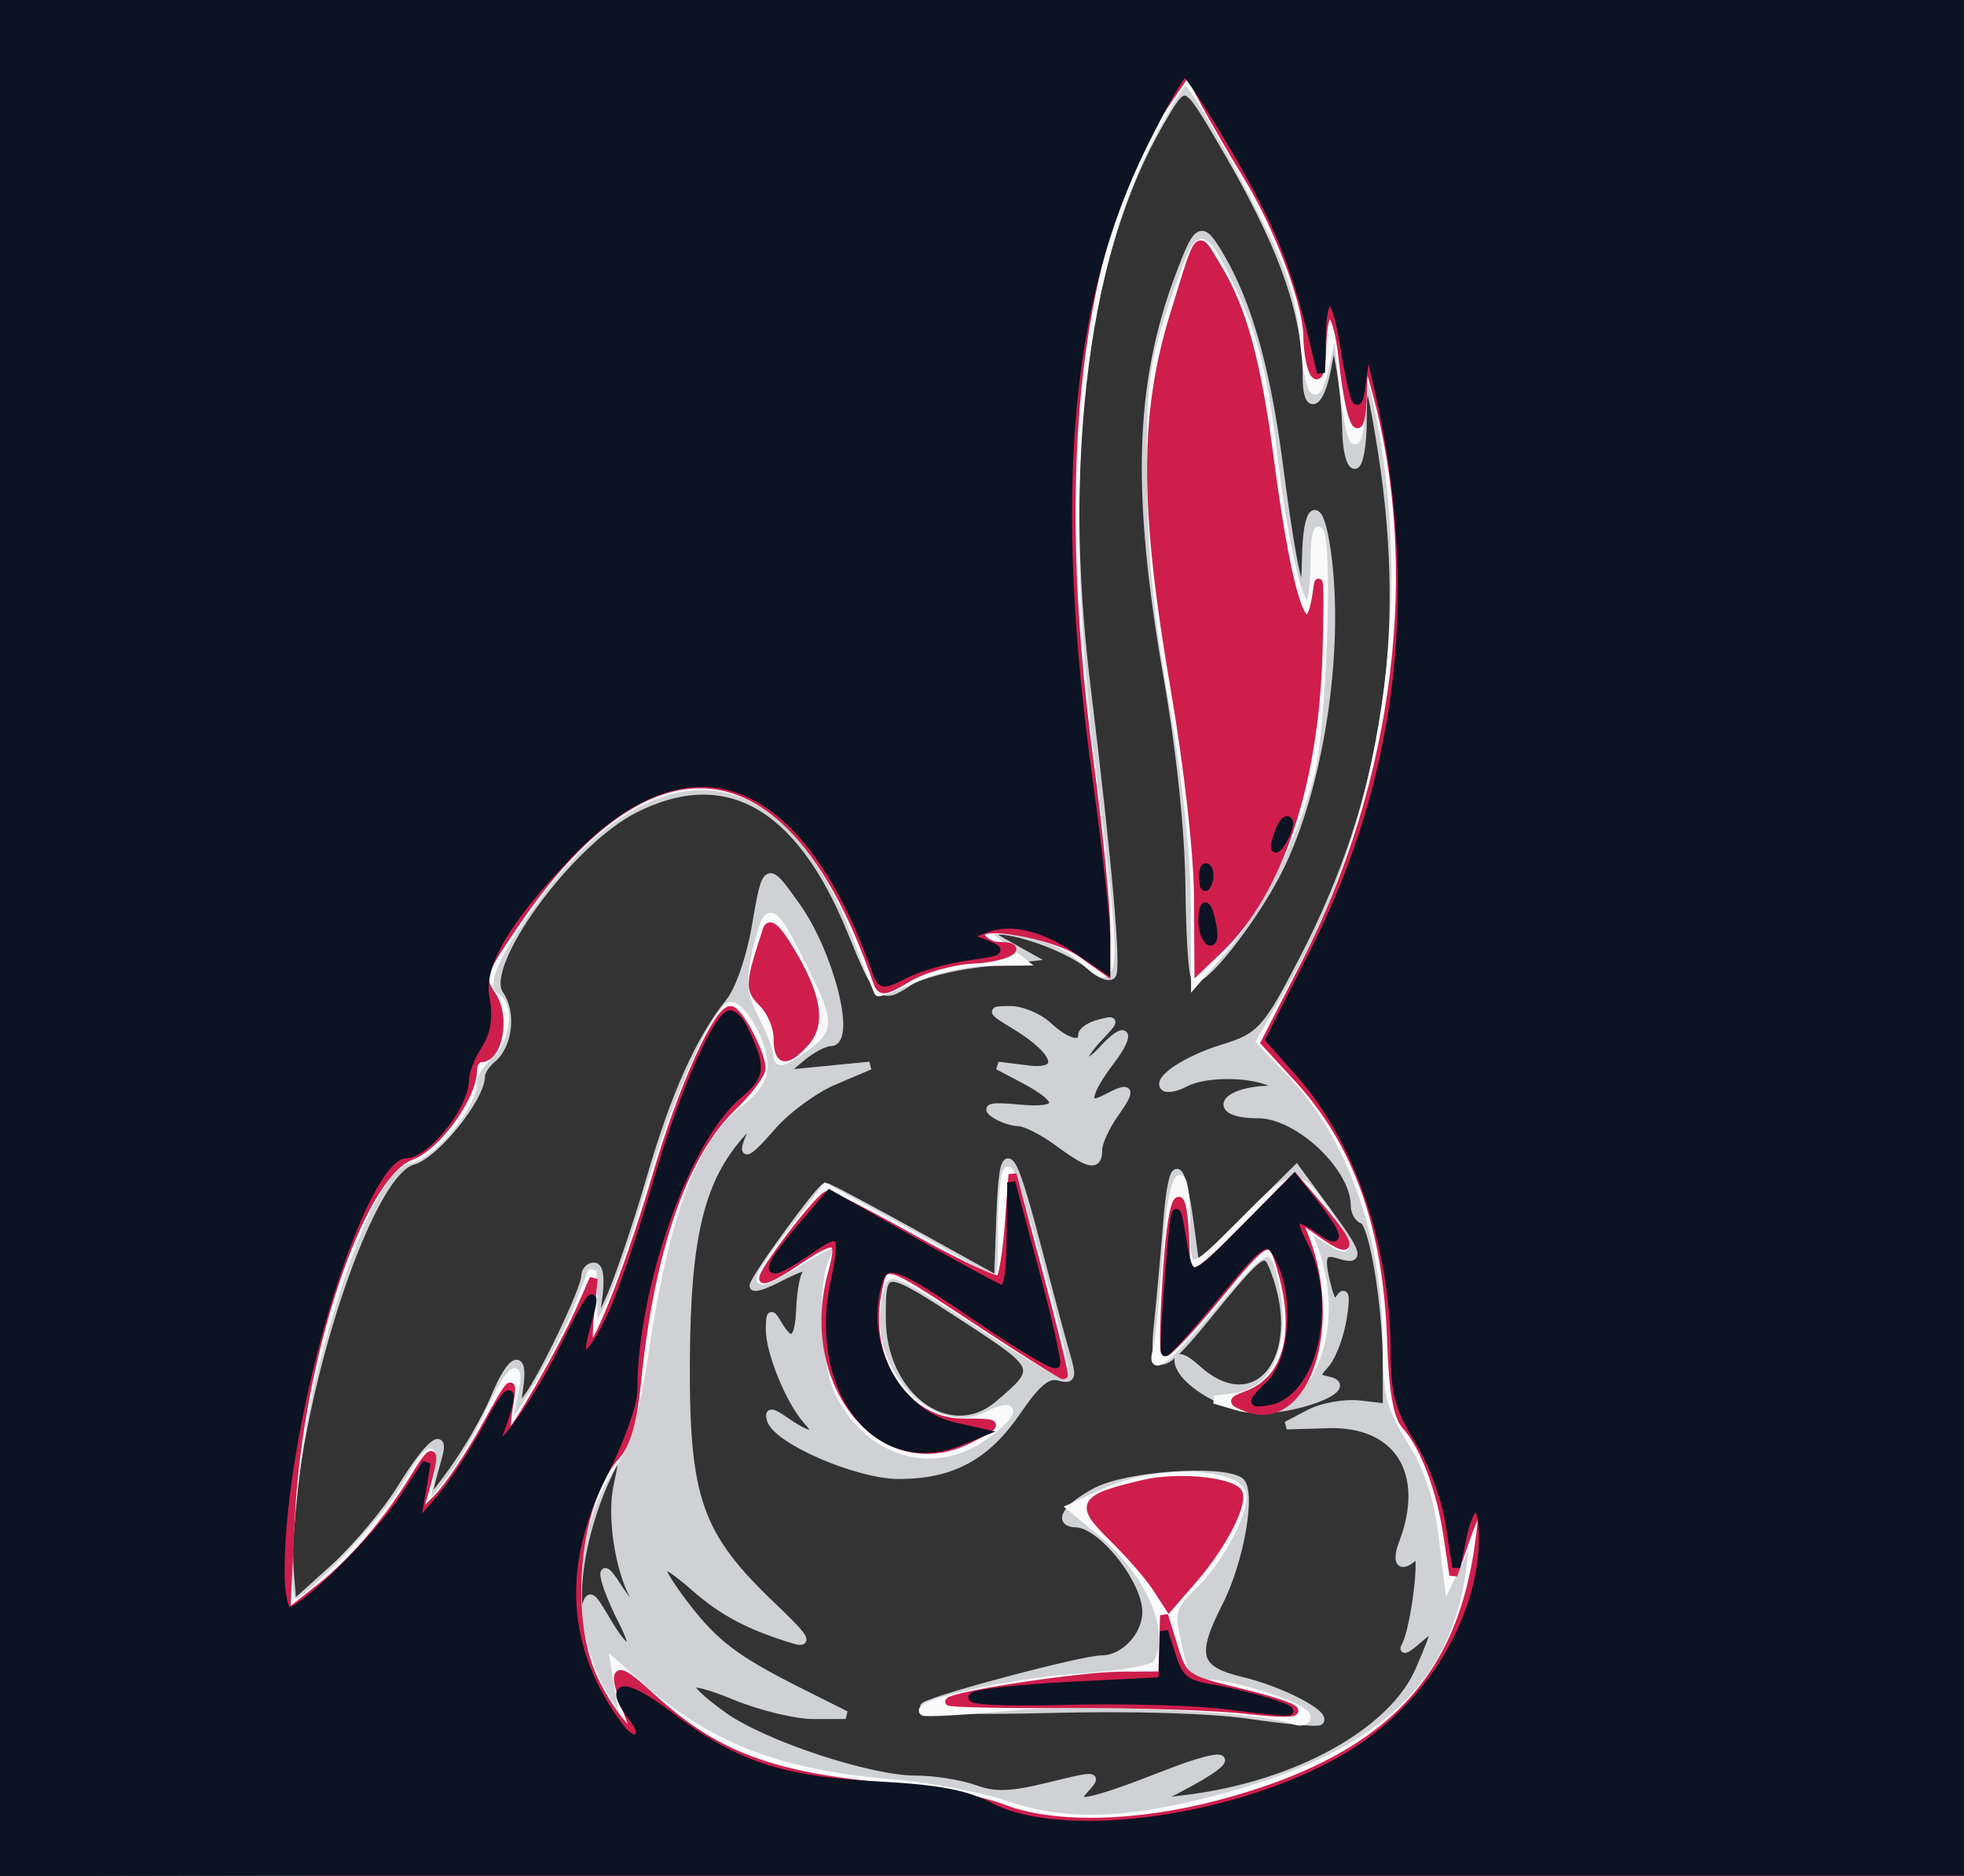 <svg xmlns="http://www.w3.org/2000/svg" viewBox="0 0 245 234"><rect x="0" y="0" width="245" height="234" fill="#333333" stroke="none"/><path fill="#d0d1d5" stroke="#d0d1d5" d="M0 117.004v117.004l122.75-.254 122.75-.254.254-116.75L246.008 0H0v117.004m.484.496c0 64.35.119 90.528.266 58.173.146-32.355.146-85.005 0-117C.603 26.678.484 53.15.484 117.5M144.717 15.25c-9.434 16.212-12.718 41.307-9.193 70.25 2.728 22.405 3.875 35.434 3.181 36.129-.381.38-1.566-.098-2.633-1.064-2.212-2.001-8.6-4.475-11.572-4.481-1.6-.003-1.4.331 1 1.67l3 1.675-6.35.736c-3.492.404-7.414 1.433-8.715 2.285-3.577 2.345-3.796 2.152-7.322-6.472-6.425-15.716-15.63-20.836-27.015-15.028-8.161 4.164-19.307 19.486-16.789 23.081 1.602 2.287 1.138 6.353-.92 8.061-.764.634-1.389 1.602-1.389 2.151 0 2.707-5.705 9.791-8.5 10.555-6.423 1.755-16.625 36.16-15.321 51.666l.321 3.811 5.091-4.587c2.799-2.523 6.624-7.075 8.5-10.117 3.355-5.443 5.513-7.252 4.556-3.821-1.828 6.552-1.743 6.647 1.705 1.912 1.937-2.661 4.338-6.821 5.335-9.246 2.112-5.135 3.744-5.804 3.077-1.262-.431 2.936-.362 3.023.995 1.25 1.974-2.577 7.239-13.599 7.24-15.154.001-.687.491-1.25 1.089-1.25.705 0 .882 1.495.502 4.25l-.586 4.25 1.994-4.337c1.097-2.386 3.387-9.12 5.09-14.965 3.115-10.694 6.173-17.52 9.973-22.265 1.161-1.449 2.554-5.475 3.2-9.25 1.342-7.831 1.382-7.852 5.094-2.605 4.21 5.949 6.97 16.922 4.256 16.922-.764 0-2.452.904-3.75 2.008l-2.361 2.008 5.5-.537 5.5-.538-4.464 1.895c-2.456 1.043-5.943 3.606-7.75 5.696-3.384 3.915-4.075 3.962-2.226.152.876-1.804.631-1.714-1.409.517-5.269 5.76-7.029 12.909-7.093 28.799-.068 17.037 1.549 21.586 10.802 30.39 4.065 3.867 4.617 4.731 2.64 4.13-5.513-1.675-8.817-3.421-12.356-6.528-4.924-4.323-5.47-3.362-1.238 2.181 3.76 4.925 6.335 6.867 14.594 11.007l5.5 2.757-4 .008c-2.2.004-6.587-1.057-9.75-2.357-6.769-2.784-7.413-1.806-1.59 2.413 4.933 3.573 18.251 7.999 24.071 7.999 2.27 0 5.575.524 7.345 1.164 2.551.922 4.482.854 9.319-.327 5.979-1.461 6.067-1.453 4.381.411-2.127 2.35.559 1.844 10.139-1.911 8.173-3.202 9.377-2.324 2.085 1.521l-4 2.11 4.5-.56c13.809-1.717 25.76-8.348 29.103-16.149 2.408-5.617 2.38-5.992-.275-3.664-1.194 1.048-1.887 1.414-1.539.813 1.243-2.142 2.489-12.586 1.369-11.466-1.859 1.859-2.639 1.138-1.633-1.507 3.331-8.763-.647-15.044-9.358-14.775l-5.167.159 2.871-1.505c1.579-.827 4.391-1.327 6.25-1.11l3.379.394-.006-5.549c-.007-7.287-1.703-17.452-2.982-17.878-.556-.186-1.012-.991-1.012-1.79 0-4.763-7.007-11.381-12.052-11.381-5.904 0-4.608-2.876 1.384-3.07 2.099-.068 2.104-.098.168-.93-2.854-1.226-8.286-1.185-10.651.081-1.111.595-2.286.815-2.612.49-.929-.929 2.873-3.425 7.263-4.768 4.78-1.463 5.496-2.259 10.168-11.303 10.188-19.725 13.335-39.988 9.768-62.891C170.784 46.001 170 44.625 170 52.333c0 3.117-.45 5.667-1 5.667s-1.026-1.913-1.058-4.25c-.031-2.337-.4-6.05-.818-8.25l-.761-4-.769 4.25c-.879 4.855-2.594 5.714-2.594 1.299 0-8.19-3.112-16.761-10.814-29.782-4.39-7.423-4.333-7.407-7.469-2.017m2.346 19.31c-5.026 13.434-5.413 26.895-1.433 49.804 1.666 9.59 2.673 19.257 2.75 26.384.066 6.186.405 11.249.754 11.25 1.605.005 7.951-8.393 10.679-14.134 5.129-10.792 7.526-28.131 5.545-40.114-.935-5.656-2.347-4.5-2.444 2-.119 7.949-1.384 3.532-3.379-11.797-1.527-11.728-3.789-19.842-7.165-25.697-2.5-4.335-2.885-4.168-5.307 2.304m-20.377 93.39c5.377 3.279 6.166 6.03 1.566 5.459l-3.752-.466 3.204 1.688c5.116 2.695 4.898 4.178-.536 3.661-3.475-.33-4.285-.173-3.168.617.825.583 2.2 1.067 3.056 1.076.855.008 3.08 1.14 4.944 2.515 3.947 2.912 5 3.102 5 .904 0-.877.931-2.902 2.068-4.5 2.209-3.101 1.954-3.521-1.134-1.869-2.785 1.491-2.511-.59.617-4.691 2.749-3.604 1.932-4.64-1.057-1.338-.998 1.104-2.045 1.777-2.325 1.496-.281-.28.518-1.604 1.775-2.942 2.242-2.387 2.245-2.422.17-1.88-1.162.304-2.114.951-2.114 1.437 0 1.501-1.981.978-4.23-1.117-1.181-1.1-3.3-1.998-4.709-1.996-2.535.003-2.528.024.625 1.946m-1.893 23.745-.293 8.008-10.5-5.826c-5.775-3.205-10.725-5.825-11-5.823-.633.005-9 11.494-9 12.357 0 .352 1.328-.046 2.95-.885 3.401-1.759 4.412-1.921 3.58-.575-.323.523-.647 2.548-.721 4.5-.145 3.874-1.139 4.529-2.729 1.799-.907-1.558-1.023-1.499-1.05.532-.037 2.824 2.497 9.038 4.663 11.431 2.029 2.242.515 2.322-2.604.137-1.822-1.276-2.259-1.333-1.928-.25.784 2.566 10.824 6.9 15.984 6.9 6.582 0 10.887-2.331 14.742-7.98 2.422-3.548 3.759-4.664 5.152-4.299 1.699.444 1.787.164.91-2.865-.535-1.846-2.147-7.856-3.582-13.356-3.366-12.901-4.215-13.607-4.574-3.805m20.811.805c-.358 4.4-.88 10.137-1.162 12.75-.654 6.078.358 5.989 5.669-.5 7.428-9.074 7.734-9.289 8.896-6.231 4.144 10.899-2.331 18.989-9.757 12.192-1.238-1.133-2.25-1.61-2.25-1.06 0 2.29 5.052 5.601 9.272 6.076 4.713.531 13.313-2.683 9.403-3.515-1.631-.346-1.667-.565-.335-2.05.82-.914 1.788-3.462 2.15-5.662.428-2.594.331-3.531-.276-2.665-.719 1.024-1.082.792-1.562-1-1.091-4.078-.799-5.017 1.348-4.335 2.789.885 2.531-.008-1.643-5.695l-3.644-4.963-6.274 6.219-6.275 6.218-.644-4.889c-1.205-9.133-2.221-9.444-2.916-.89M110 164.465c0 9.711 8.419 15.942 14.543 10.763 5.329-4.507 5.261-4.692-3.914-10.672-10.513-6.852-10.629-6.853-10.629-.091m-34.274 19.749c-2.34 5.008-3.725 10.854-3.621 15.286.076 3.24.224 3.534.778 1.55.67-2.401.729-2.373 2.941 1.376 2.558 4.335 4.091 4.267 1.876-.083-2.632-5.172-3.182-8.358-.792-4.593 2.199 3.465 3.837 4.511 2.161 1.38-1.906-3.563-2.861-10.117-2.018-13.854 1.083-4.803.603-5.187-1.325-1.062m61.024 1.854c-3.703 1.955-4.93 3.901-2.5 3.965 3.203.086 8.75 7.08 8.75 11.035 0 3-2.754 5.931-5.579 5.935-2.306.003-20.025 4.676-22.071 5.821-.793.444 6.195.608 15.529.366 10.363-.27 20.154.023 25.144.753 4.495.657 8.367 1 8.606.761.88-.88-4.903-3.867-9.691-5.004-5.77-1.371-6.284-3.141-2.86-9.853 2.648-5.191 4.157-14.059 2.565-15.082-2.432-1.563-14.07-.715-17.893 1.303m-63.671 19.515c.048 1.165.285 1.402.604.605.289-.722.253-1.585-.079-1.917-.332-.332-.568.258-.525 1.312" fill-rule="evenodd"/><path fill="#fafafa" stroke="#fafafa" d="M0 117.004v117.004l122.75-.254 122.75-.254.254-116.75L246.008 0H0v117.004m.484.496c0 64.35.119 90.528.266 58.173.146-32.355.146-85.005 0-117C.603 26.678.484 53.15.484 117.5M143.681 16.787c-9.31 17.718-11.853 44.707-7.464 79.213 3.212 25.241 3.152 27.631-.597 24.119-2.617-2.451-6.883-4.126-10.435-4.097l-2.685.022L125 118l2.5 1.956-4.5.044c-2.475.024-6.48.942-8.899 2.04-2.419 1.097-4.47 1.875-4.557 1.728-.087-.148-1.382-3.459-2.877-7.359-8.923-23.271-25.704-24.522-40.79-3.039-4.789 6.818-5.863 9.903-3.877 11.13 1.706 1.054 1.101 5.433-1 7.232-1.1.942-2 2.408-2 3.258 0 2.972-5.03 9.066-7.967 9.653-3.439.688-7.457 9.366-11.606 25.067-2.753 10.419-4.533 30.29-2.713 30.29 1.653 0 11.307-10.179 13.981-14.743 3.069-5.237 3.711-5.349 2.897-.507l-.631 3.75 2.512-3c1.381-1.65 3.753-5.582 5.269-8.737 3.131-6.513 4.418-7.408 3.258-2.263-.434 1.925-.659 3.5-.499 3.5.793 0 6.9-10.531 8.538-14.721l1.867-4.779.091 4 .091 4 1.857-3.51c1.021-1.93 3.291-8.435 5.045-14.455 3.032-10.408 7.907-21.735 9.878-22.954 1.243-.768 4.102 3.784 4.364 6.949.154 1.858-.689 3.277-3.037 5.115-5.709 4.467-9.177 13.628-11.8 31.17-1.112 7.433-2.217 11.307-3.955 13.868-5.765 8.496-5.971 21.511-.47 29.804l1.981 2.988-.645-3.988-.646-3.987 3.63 3.185c8.324 7.301 17.203 10.66 31.172 11.792 4.38.355 10.553 1.517 13.719 2.584 7.702 2.595 14.856 2.443 26.417-.561 20.405-5.302 29.937-13.981 31.848-29l.636-5-1.704 3.5-1.705 3.5-.795-6.424c-.547-4.417-1.744-7.951-3.836-11.316-2.647-4.257-3.044-5.826-3.057-12.076-.028-13.525-4.343-25.772-11.869-33.683l-3.904-4.103 3.921-6.772c11.694-20.198 15.97-49.191 10.713-72.626l-1.346-6-.54 6c-.637 7.073-1.524 5.699-2.581-4l-.764-7-.975 4.75c-1.342 6.536-2.239 5.951-2.976-1.942-.443-4.748-1.646-8.744-4.14-13.75-4.841-9.719-9.898-18.524-10.65-18.543-.345-.008-2.231 3.039-4.193 6.772m3.963 17.463c-3.859 10.78-4.142 12.541-4.07 25.25.053 9.384.818 17.21 2.75 28.136 1.654 9.354 2.69 18.904 2.714 25l.037 9.864 3.481-4c4.38-5.035 8.947-14.221 10.931-21.991 1.481-5.801 2.31-29.046 1.079-30.276-.311-.311-.573 1.196-.581 3.35-.047 11.91-2.982 4.882-5.048-12.083-1.382-11.353-2.489-15.677-5.699-22.25-3.101-6.352-3.643-6.449-5.594-1m-53.257 84.352c-.905 3.899-.787 5.153.773 8.211 1.012 1.986 1.84 4.22 1.84 4.967 0 .969.857.746 3-.78 3.725-2.653 3.721-3.237-.078-10.84-3.687-7.378-4.154-7.509-5.535-1.558M125 153c0 7.608-.031 7.661-3.285 5.592-1.218-.775-5.925-3.444-10.46-5.931l-8.246-4.521-4.563 5.93c-5.039 6.549-4.869 7.104 1.054 3.456 4.859-2.993 5.892-3.128 4.535-.592-1.664 3.11-1.24 13.157.717 16.995 3.781 7.416 11.72 9.719 18.024 5.23 4.029-2.868 4.214-4.5.289-2.542-6.728 3.357-15.245-5.514-13.618-14.184.913-4.871 1.057-4.841 12.533 2.623 5.764 3.749 10.628 6.669 10.81 6.488.61-.611-6.239-25.544-7.018-25.544-.425 0-.772 3.15-.772 7m20.545 3.129c-.378 5.704-.928 11.212-1.221 12.239-.874 3.059 1.065 1.525 7.099-5.618 6.365-7.534 7.22-7.947 8.272-4 2.18 8.178-.178 14.764-5.549 15.499l-2.646.362 2.75.803c8.614 2.514 13.983-9.574 9.234-20.788-.764-1.806-.696-1.811 1.861-.135 3.377 2.212 3.353 1.316-.095-3.56-3.537-5.001-3.801-4.961-10.25 1.569-6.612 6.695-6.996 6.736-7.015.75-.031-9.598-1.747-7.574-2.44 2.879m-7.481 29.927-4.436 2.013 3.611 2.977c6.324 5.212 9.513 12.762 6.996 16.564-.404.61-4.785 1.36-9.735 1.667-7.94.492-20.345 3.211-19.321 4.235.206.207 5.033-.063 10.726-.598 9.818-.924 31.359.099 35.492 1.685.882.338 1.603.134 1.603-.453 0-1.175-9.039-4.146-12.614-4.146-2.258 0-2.691-.735-3.829-6.5-.482-2.44-.054-3.506 2.292-5.709 2.988-2.806 6.151-8.497 6.151-11.067 0-3.16-10.528-3.575-16.936-.668" fill-rule="evenodd"/><path fill="#cf1e4c" stroke="#cf1e4c" d="M0 117.004v117.004l122.75-.254 122.75-.254.254-116.75L246.008 0H0v117.004m.484.496c0 64.35.119 90.528.266 58.173.146-32.355.146-85.005 0-117C.603 26.678.484 53.15.484 117.5M145.568 12.676c-11.2 16.441-14.611 45.179-9.711 81.824 1.176 8.8 2.14 18.393 2.141 21.318l.002 5.318-3.128-2.227c-3.401-2.422-13.74-4.123-12.459-2.05.388.627 1.353 1.141 2.146 1.141 3.707 0 .885 1.525-3.166 1.71-2.526.116-6.139 1.123-8.029 2.238-3.203 1.89-3.477 1.909-4.038.29-10.268-29.644-27.634-32.502-44.803-7.374-4.579 6.702-4.671 6.98-3.095 9.386 1.71 2.609.778 7.75-1.403 7.75-.564 0-1.025.698-1.025 1.552 0 3.244-4.506 9.473-7.697 10.641-6.453 2.362-14.076 25.323-15.025 45.256l-.569 11.949 4.099-3.246c4.347-3.443 8.574-8.403 12.062-14.152 2.334-3.848 2.65-3.298 1.136 1.977l-.993 3.465 2.469-2.471c1.359-1.359 4.085-5.396 6.058-8.971 3.341-6.052 3.547-6.241 2.979-2.75-.335 2.062-.397 3.75-.138 3.75.649 0 6.722-10.562 8.9-15.479l1.782-4.021-.437 4.25c-.239 2.337-.229 4.25.024 4.25.971 0 5.192-10.965 8.278-21.5 3.124-10.665 7.54-20.5 9.205-20.5.997 0 3.867 5.384 3.867 7.254 0 .745-1.614 2.904-3.588 4.8-6.147 5.905-10.324 17.944-11.951 34.446-.459 4.664-1.308 7.677-2.542 9.028-5.074 5.559-6.543 20.04-2.833 27.932 2.159 4.593 5.999 8.935 4.597 5.197-2.597-6.921-2.22-7.359 2.559-2.978 8.011 7.343 15.046 9.974 30.217 11.302 4.972.435 11.066 1.587 13.541 2.561 6.242 2.454 16.575 2.276 27-.467 20.551-5.406 30.15-15.023 32.514-32.575.764-5.677.127-5.653-1.855.072l-1.358 3.921-.746-4.996c-.849-5.69-2.915-11.132-5.173-13.628-1.088-1.202-1.633-4.337-1.849-10.641-.489-14.237-4.213-24.671-11.709-32.803l-4.034-4.377 5-9.774c11.681-22.833 14.959-49.617 8.783-71.774l-1.394-5-.157 5.5c-.193 6.755-1.579 4.43-2.534-4.25-.764-6.949-2.46-7.612-2.558-1-.077 5.162-1.723 3.369-1.86-2.025-.104-4.135-3.649-13.499-7.467-19.725-1.855-3.025-4.286-7.221-5.401-9.324l-2.029-3.824-2.605 3.824m.889 26.574c-3.842 12.431-3.821 24.079.085 46.75 1.638 9.511 2.867 20.396 2.9 25.698l.058 9.197 2.669-2.557c7.35-7.042 11.834-20.465 12.307-36.838.19-6.6.134-10.312-.125-8.25-1.118 8.89-3.524 2.473-5.918-15.782-1.632-12.442-3.412-18.959-6.616-24.218-2.531-4.155-2.059-4.684-5.36 6M95.648 116c-2.241 6.867-2.267 7.381-.46 9.188.996.996 1.812 2.937 1.812 4.312 0 2.999 1.078 3.176 3.439.567 2.126-2.348 1.543-5.904-1.902-11.599-1.653-2.734-2.552-3.501-2.889-2.468m30.194 36.729c-.256 3.426-.754 6.517-1.106 6.868-.352.352-5.166-1.888-10.698-4.979-5.533-3.09-10.392-5.592-10.799-5.561-.958.074-8.525 9.99-8.014 10.501.214.214 2.027-.724 4.029-2.084 5.021-3.412 5.785-3.201 4.554 1.26-3.871 14.018 6.384 26.355 17.242 20.74 3.766-1.947 3.73-2.019-.994-2.019-7.005 0-12.171-7.699-10.64-15.859.871-4.642.483-4.743 12.652 3.285 5.738 3.785 10.532 6.798 10.653 6.695.122-.102-1.271-5.786-3.095-12.631l-3.317-12.445-.467 6.229m29.689.22c-6.887 6.982-7.496 7.206-7.631 2.801-.271-8.834-1.581-7.615-2.272 2.113-.404 5.7-.535 10.564-.289 10.809.245.245 3.059-2.731 6.253-6.613 6.736-8.188 6.974-8.283 8.355-3.309 2.148 7.733.562 13.342-4.304 15.222-2.046.79-2.056.863-.236 1.595 7.55 3.038 11.926-10.609 7.058-22.016-.766-1.794-.58-1.769 2.352.319 4.067 2.896 4.035 1.666-.082-3.171l-3.235-3.8-5.969 6.05M142.69 185.1c-7.789 1.827-8.181 2.499-3.905 6.687 2.086 2.042 4.524 4.838 5.42 6.213l1.628 2.5 3.04-3.5c3.808-4.383 6.588-9.962 5.473-10.983-1.477-1.352-7.709-1.843-11.656-.917m2.415 20.15L145 209l-5.25.035c-4.954.033-20.499 2.38-21.341 3.223-.214.214 6.468.356 14.851.316 8.382-.041 18.375.286 22.207.726 8.437.969 7.914-.066-1.149-2.275-6.43-1.568-6.709-1.765-7.887-5.575l-1.221-3.95-.105 3.75" fill-rule="evenodd"/><path fill="#0c1323" stroke="#0c1323" d="M0 117.004v117.004l122.75-.254 122.75-.254.254-116.75L246.008 0H0v117.004m.484.496c0 64.35.119 90.528.266 58.173.146-32.355.146-85.005 0-117C.603 26.678.484 53.15.484 117.5m142.052-99.25c-9.589 19.493-11.643 43.625-6.729 79.069 1.206 8.701 2.193 17.575 2.193 19.72v3.901l-3.533-2.398c-4.393-2.981-8.353-3.901-11.528-2.678l-2.439.94 2.431.937c2.197.847 1.979 1-2.267 1.581-2.584.355-6.049 1.343-7.699 2.196-2.781 1.438-3.047 1.421-3.629-.233-8.823-25.089-23.227-30.564-38.446-14.616-7.925 8.305-11.086 13.767-10.324 17.832.46 2.452.173 4.249-.954 5.968-.887 1.353-1.612 3.272-1.612 4.264 0 3.193-4.851 9.267-7.402 9.267C44.941 144 35 177.186 35 196.072c0 2.754.46 4.928 1.043 4.928 1.732 0 11.071-9.195 14.22-14l2.948-4.5-.675 4-.674 4 3-3.5c1.651-1.925 4.435-6.2 6.188-9.5 2.766-5.206 3.402-4.633 1.285 1.157-1.796 4.911 4.018-2.61 7.693-9.953 4.048-8.088 4.696-8.715 3.042-2.947-1.507 5.253.767 3.86 3.393-2.078 1.295-2.927 3.749-10.149 5.454-16.05 2.953-10.222 7.043-19.868 8.913-21.024.478-.295 1.346.46 1.929 1.679 2.355 4.923 2.279 5.813-.709 8.327-6.539 5.503-13.064 23.952-13.045 36.889.002 1.65-1.673 6.309-3.723 10.353-5.829 11.502-5.145 22.027 2.058 31.645.823 1.1 1.822 1.673 2.221 1.275.398-.399.275-1.298-.274-1.999-3.814-4.869-1.709-5.256 4.213-.774 8.174 6.187 13.816 8.08 26 8.727 7.472.396 11.011 1.062 14 2.635 9.178 4.827 31.394 1.684 44.75-6.333 10.03-6.02 16.75-17 16.75-27.367 0-4.764-1.56-4.71-2.553.088l-.776 3.75-.854-5.5c-.483-3.11-2.15-7.593-3.836-10.316-2.459-3.973-2.984-5.9-2.998-11-.038-13.323-4.532-26.538-11.818-34.748l-3.787-4.268 5.605-11.084c11.09-21.928 13.698-45.375 7.852-70.584l-1.276-5.5-.56 4.5c-.612 4.918-.941 4.246-2.578-5.261-.955-5.544-2.406-5.572-2.524-.048l-.104 4.809-.961-4c-2.302-9.578-4.346-14.589-9.667-23.703-3.116-5.337-5.983-9.724-6.371-9.75-.389-.026-2.755 4.115-5.258 9.203m17.088 85.289c-.965 2.514-.681 3.163.498 1.136.584-1.004.851-2.036.593-2.293-.257-.258-.749.263-1.091 1.157m-9.545 6.044c.048 1.165.285 1.402.604.605.289-.722.253-1.585-.079-1.917-.332-.332-.568.258-.525 1.312m-.079 5.358c0 1.068.385 2.179.856 2.47.47.291.643-.583.383-1.941-.564-2.951-1.239-3.239-1.239-.529m5.515 38.044c-7.158 7.233-7.084 7.221-8.089 1.265-.772-4.575-.831-4.402-1.59 4.691-.433 5.193-.656 9.572-.496 9.732.16.16 2.875-2.851 6.035-6.691 6.426-7.812 6.83-8.023 8.464-4.435 2.154 4.726 1.473 12.232-1.367 15.072-2.451 2.451-2.462 2.518-.35 2.204 5.701-.846 8.309-12.221 4.494-19.599-1.853-3.583-1.215-4.032 2.266-1.594 2.647 1.854 2.052.239-1.62-4.395l-1.794-2.266-5.953 6.016m-29.44 1.372c-.056 5.093-.4 6.732-1.339 6.372-.695-.267-5.758-3.029-11.25-6.138l-9.986-5.653-2.82 3.281c-5.908 6.875-5.723 7.908.628 3.508 3.669-2.542 4.107-1.891 2.808 4.169-2.891 13.478 5.389 24.094 15.569 19.961l2.815-1.143-3.381-.757c-7.036-1.577-11.631-9.797-9.724-17.397.923-3.675 2.141-3.301 12.666 3.885 5.191 3.544 9.558 6.113 9.703 5.709.145-.405-1.059-5.668-2.675-11.695l-2.938-10.959-.076 6.857m19.027 52.251-.102 3.109-10.75.543c-16.418.83-17.598 2.344-1.497 1.92 7.561-.199 16.897.075 20.747.61 3.85.534 7.143.845 7.317.691.455-.404-5.684-2.207-9.928-2.916-2.965-.495-3.796-1.181-4.648-3.834l-1.037-3.231-.102 3.108" fill-rule="evenodd"/></svg>